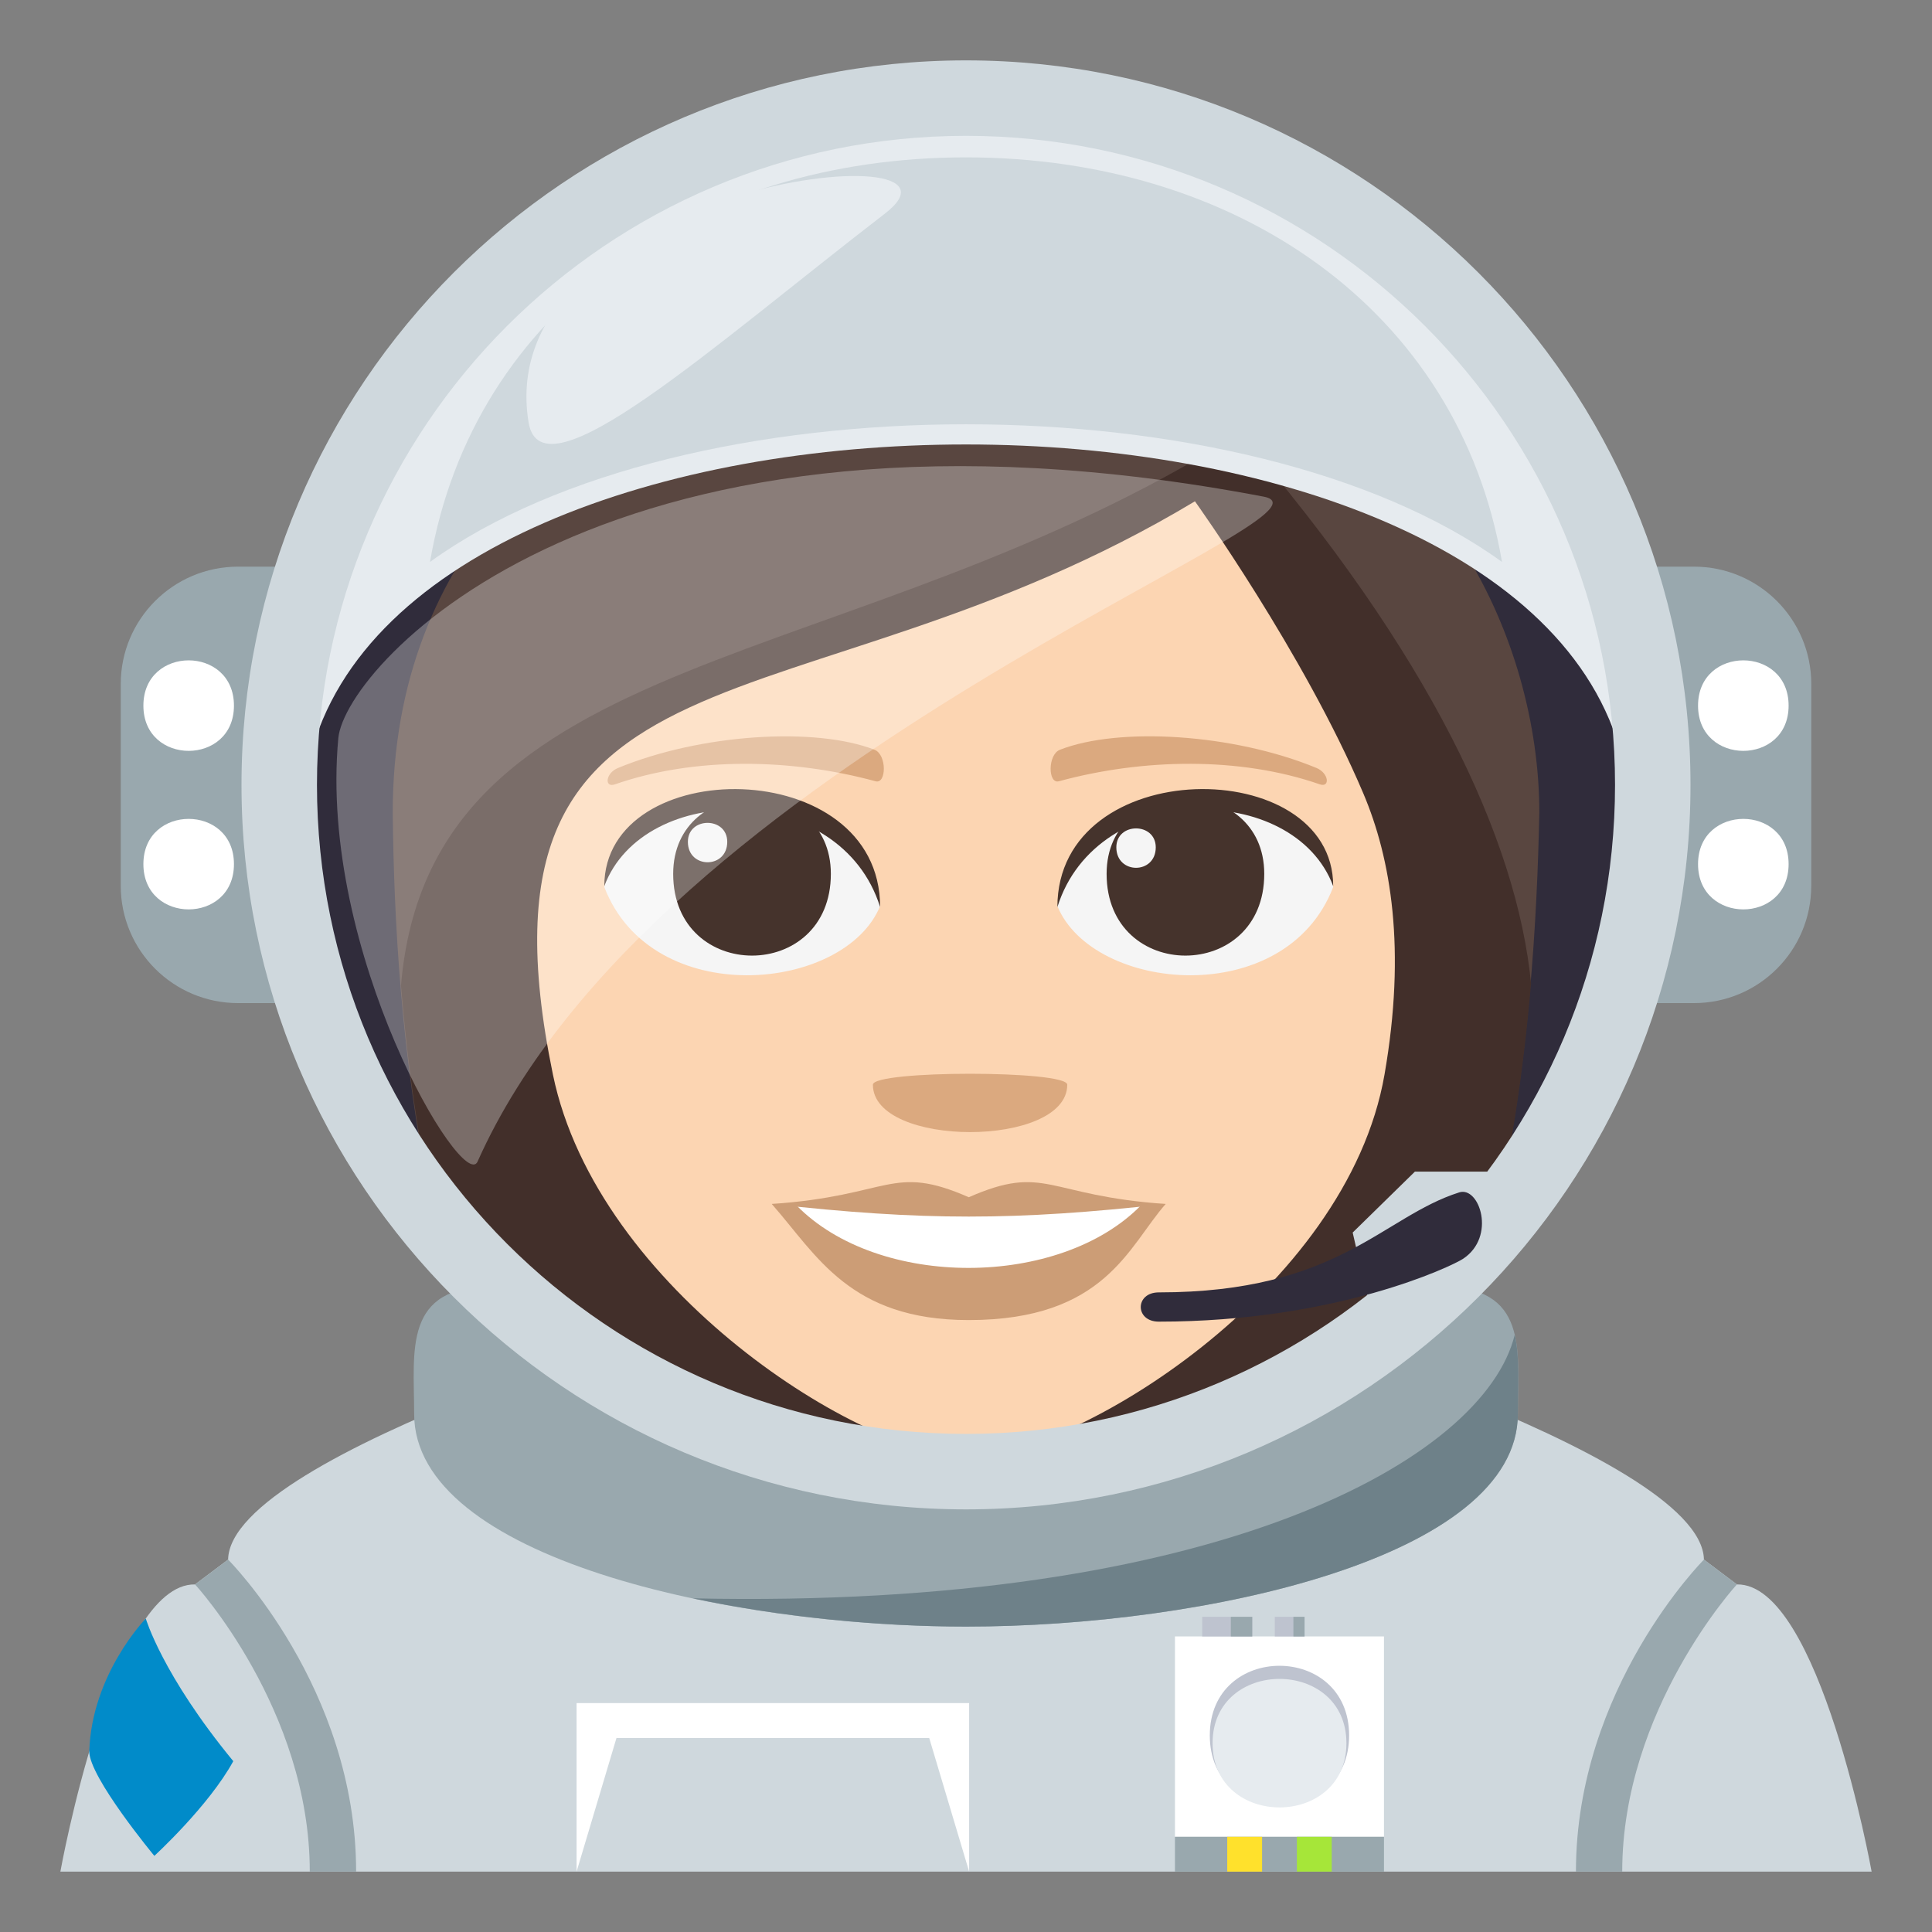 <?xml version="1.0" encoding="utf-8"?>
<!-- Generator: Adobe Illustrator 15.0.0, SVG Export Plug-In . SVG Version: 6.00 Build 0)  -->
<!DOCTYPE svg PUBLIC "-//W3C//DTD SVG 1.1//EN" "http://www.w3.org/Graphics/SVG/1.1/DTD/svg11.dtd">
<svg version="1.1" id="Layer_1" xmlns="http://www.w3.org/2000/svg" xmlns:xlink="http://www.w3.org/1999/xlink" x="0px" y="0px"
	 width="64px" height="64px" viewBox="0 0 64 64" enable-background="new 0 0 64 64" xml:space="preserve">
<rect x="0" y="0" width="64" height="64" fill="#808080" stroke="none"/>
<path fill="#CFD8DD" d="M57.537,52.486l-1.092-0.822c-0.064-3.563-16.264-8.25-16.264-8.25H23.818c0,0-16.197,4.688-16.262,8.25
	l-1.096,0.822C3.721,52.438,2,62,2,62h60C62,62,60.279,52.438,57.537,52.486z"/>
<path fill="#99A8AE" d="M11.797,62h-1.535c0-5.379-3.801-9.514-3.801-9.514l1.096-0.822C7.557,51.664,11.797,55.904,11.797,62z"/>
<path fill="#99A8AE" d="M52.205,62h1.533c0-5.379,3.799-9.514,3.799-9.514l-1.092-0.822C56.445,51.664,52.205,55.904,52.205,62z"/>
<polygon fill="#FFFFFF" points="19.1,56.418 19.1,62 20.422,57.572 30.781,57.572 32.104,62 32.104,56.418 "/>
<rect x="38.922" y="54.209" fill="#FFFFFF" width="6.924" height="6.637"/>
<rect x="38.922" y="60.846" fill="#99A8AE" width="6.924" height="1.154"/>
<rect x="40.654" y="60.846" fill="#FFE12C" width="1.154" height="1.154"/>
<rect x="42.961" y="60.846" fill="#A6E639" width="1.154" height="1.154"/>
<rect x="39.824" y="53.559" fill="#BEC3CF" width="1.658" height="0.65"/>
<rect x="40.773" y="53.559" fill="#99A8AE" width="0.709" height="0.65"/>
<rect x="42.229" y="53.559" fill="#BEC3CF" width="0.986" height="0.65"/>
<rect x="42.846" y="53.559" fill="#99A8AE" width="0.369" height="0.65"/>
<path fill="#BEC3CF" d="M44.691,57.488c0,3.078-4.615,3.078-4.615,0C40.076,54.412,44.691,54.412,44.691,57.488z"/>
<path fill="#E6EBEF" d="M44.602,57.746c0,2.836-4.434,2.836-4.434,0C40.168,54.906,44.602,54.906,44.602,57.746z"/>
<path fill="#018BC9" d="M4.83,53.617c0,0-1.793,1.834-1.873,4.402c0,0.859,2.156,3.459,2.156,3.459s1.799-1.646,2.615-3.137
	C5.373,55.479,4.83,53.617,4.83,53.617z"/>
<path fill="#99A8AE" d="M47.67,42.609c-2.129,0-29.217,0-31.344,0c-2.984,0-2.607,2.113-2.607,4.227
	c0,4.756,10.385,7.047,18.281,7.047s18.281-2.291,18.281-7.047C50.281,44.723,50.658,42.609,47.67,42.609"/>
<path fill="#6E8189" d="M22.949,52.947c2.93,0.623,6.156,0.936,9.051,0.936c7.896,0,18.281-2.291,18.281-7.047
	c0-0.934,0.072-1.867-0.104-2.619C49.172,48.33,40.326,53.326,22.949,52.947z"/>
<path fill="#99A8AE" d="M60,29.342c0,2.148-1.74,3.887-3.887,3.887H7.887C5.74,33.229,4,31.49,4,29.342v-6.684
	c0-2.146,1.74-3.887,3.887-3.887h48.227c2.146,0,3.887,1.74,3.887,3.887V29.342z"/>
<circle fill="#302C3B" cx="32" cy="26" r="22"/>
<path fill="#FFFFFF" d="M59.25,23.375c0,1.998-3,1.998-3,0C56.25,21.375,59.25,21.375,59.25,23.375z"/>
<path fill="#FFFFFF" d="M59.25,28.625c0,2-3,2-3,0C56.25,26.627,59.25,26.627,59.25,28.625z"/>
<path fill="#FFFFFF" d="M7.75,23.375c0,1.998-3,1.998-3,0C4.75,21.375,7.75,21.375,7.75,23.375z"/>
<path fill="#FFFFFF" d="M7.75,28.625c0,2-3,2-3,0C4.75,26.627,7.75,26.627,7.75,28.625z"/>
<path fill="#594640" d="M41.338,13.02C36.584,7.103,13.01,9.474,13.01,26.921c0.035,3.328,0.256,8.157,1.299,13.003
	c1.896,8.805,33.27,9.064,35.235,0.377c1.122-4.957,1.376-9.942,1.448-13.38C50.992,21.108,47.539,14.238,41.338,13.02z"/>
<path fill="#422F2A" d="M13.283,32.646c0.224,2.723,0.634,5.742,1.377,8.711c2.082,8.305,32.444,8.488,34.577,0.273
	c0.8-3.078,1.237-6.223,1.481-9.053c-0.47-4.777-3.369-10.949-9.657-18.225C28.174,22.495,14.252,21.228,13.283,32.646z"/>
<path fill="#FCD5B2" d="M45.161,26.281c-1.968-4.641-5.577-9.675-5.577-9.675c-13.205,7.934-24.366,3.952-21.268,18.989
	c1.472,7.135,10.299,12.662,13.777,12.662c3.474,0,12.523-5.484,13.771-12.662C46.587,31.438,46.078,28.442,45.161,26.281z"/>
<path fill="#F5F5F5" d="M44.164,29.384c-1.572,4.093-7.966,3.491-9.137,0.63C35.917,25.412,43.301,25.019,44.164,29.384z"/>
<path fill="#45332C" d="M36.658,28.948c0,3.61,5.222,3.61,5.222,0C41.88,25.596,36.658,25.596,36.658,28.948z"/>
<path fill="#45332C" d="M44.164,29.354c0-4.396-9.137-4.396-9.137,0.695C36.333,25.873,42.859,25.873,44.164,29.354z"/>
<path fill="#F5F5F5" d="M20.018,29.384c1.572,4.093,7.967,3.491,9.137,0.63C28.266,25.412,20.883,25.019,20.018,29.384z"/>
<path fill="#45332C" d="M27.523,28.948c0,3.61-5.223,3.61-5.223,0C22.301,25.596,27.523,25.596,27.523,28.948z"/>
<path fill="#45332C" d="M20.018,29.354c0-4.395,9.137-4.395,9.137,0.693C27.85,25.873,21.323,25.873,20.018,29.354z"/>
<path fill="#F5F5F5" d="M36.98,28.069c0,0.904,1.306,0.904,1.306,0C38.286,27.233,36.98,27.233,36.98,28.069z"/>
<path fill="#F5F5F5" d="M24.091,27.887c0,0.902-1.304,0.902-1.304,0C22.787,27.049,24.091,27.049,24.091,27.887z"/>
<path fill="#CC9D76" d="M38.615,39.883c-1.227,1.387-1.993,3.846-6.524,3.846c-3.953,0-5.042-2.166-6.526-3.846H38.615z"/>
<path fill="#FFFFFF" d="M37.801,39.924c-2.686,2.75-8.7,2.789-11.422,0H37.801z"/>
<path fill="#CC9D76" d="M32.092,39.66c-2.559-1.121-2.578-0.045-6.527,0.223c4.987,0.557,8.065,0.557,13.051,0
	C34.668,39.615,34.647,38.539,32.092,39.66z"/>
<path fill="#DBA97F" d="M43.609,25.439c-2.768-1.141-6.554-1.363-8.498-0.602c-0.41,0.16-0.398,1.142-0.036,1.044
	c2.788-0.759,5.997-0.818,8.639,0.099C44.068,26.106,44.025,25.61,43.609,25.439z"/>
<path fill="#DBA97F" d="M20.471,25.441c2.768-1.141,6.555-1.363,8.5-0.604c0.41,0.16,0.398,1.143,0.034,1.044
	c-2.788-0.759-5.997-0.818-8.636,0.102C20.014,26.106,20.056,25.61,20.471,25.441z"/>
<path fill="#DBA97F" d="M35.354,35.932c0,2.094-6.438,2.094-6.438,0C28.915,35.449,35.354,35.449,35.354,35.932z"/>
<path opacity="0.3" fill="#FFFFFF" d="M15.82,38.479c-0.477,1.068-5.275-6.916-4.613-14.025c0.229-2.453,8.988-12.127,30.654-8.002
	C45.043,17.057,21.777,25.111,15.82,38.479z"/>
<path fill="#E6EBEF" d="M53.73,25.09c0.176-0.949,0.27-1.92,0.27-2.91c0-10.273-9.85-18.602-22-18.602S10,11.906,10,22.18
	c0,0.99,0.094,1.961,0.27,2.91C13.76,11.268,50.242,11.268,53.73,25.09z"/>
<path fill="#CFD8DD" d="M49.756,18.615c-1.439-8.395-8.84-13.402-17.758-13.402c-8.916,0-16.314,5.008-17.754,13.402
	C22.65,12.535,41.35,12.535,49.756,18.615z"/>
<path fill-rule="evenodd" clip-rule="evenodd" fill="#E6EBEF" d="M17.51,13.992c0.43,2.621,6.078-2.506,11.801-6.914
	C33.004,4.244,16.219,6.111,17.51,13.992z"/>
<path fill="#CFD8DD" d="M32,2C18.746,2,8,12.746,8,26s10.746,24,24,24s24-10.746,24-24S45.254,2,32,2z M32,47.5
	c-11.873,0-21.5-9.627-21.5-21.5c0-11.875,9.627-21.5,21.5-21.5c11.875,0,21.5,9.625,21.5,21.5C53.5,37.873,43.875,47.5,32,47.5z"/>
<polygon fill="#CFD8DD" points="45.518,43.906 44.809,40.83 46.871,38.811 50.715,38.811 "/>
<path fill="#302C3B" d="M38.387,43.781c-0.797,0-0.797-0.969,0-0.969c5.953,0,7.391-2.5,9.953-3.313
	c0.666-0.211,1.234,1.469,0.125,2.201C48.09,41.947,44.262,43.781,38.387,43.781z"/>
</svg>
